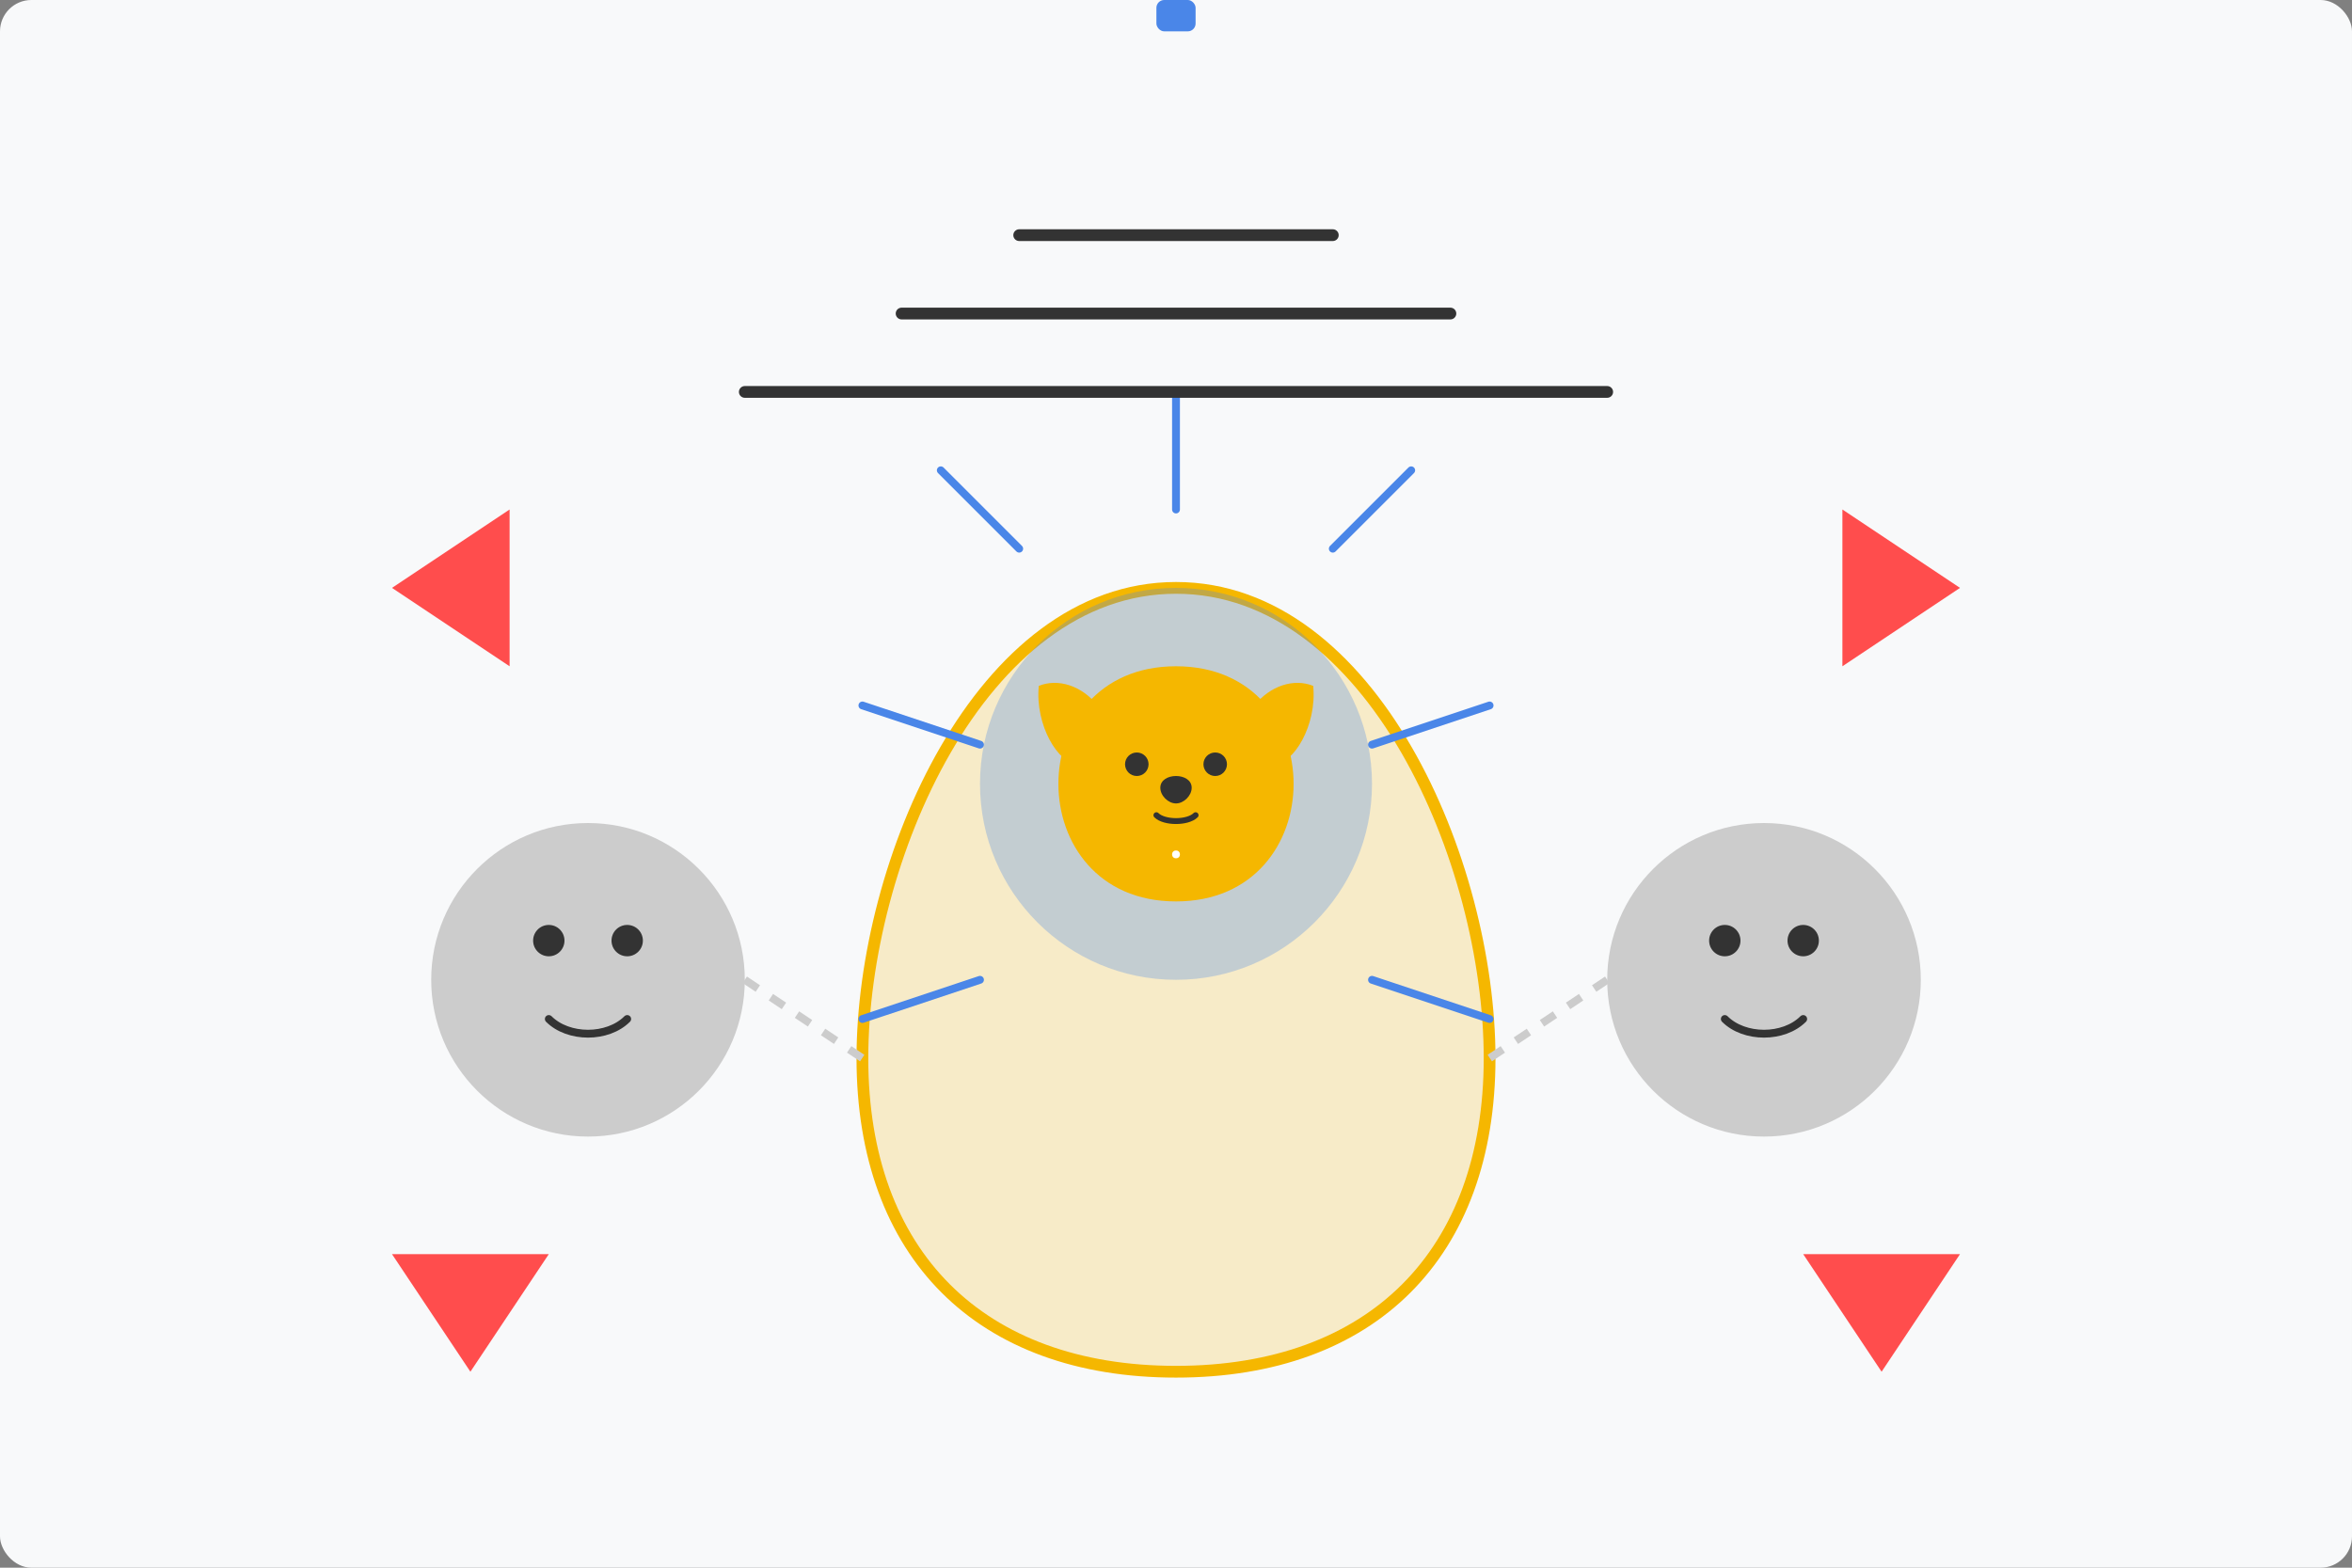 <?xml version="1.0" encoding="UTF-8"?>
<svg width="600" height="400" viewBox="0 0 600 400" fill="none" xmlns="http://www.w3.org/2000/svg">
  <rect x="0" y="0" width="600" height="400" fill="#808080" stroke="none"/>
  <!-- Background -->
  <rect width="600" height="400" rx="8" fill="#F8F9FA"/>
  
  <!-- Central shield -->
  <path d="M300 350C350 350 380 320 380 270C380 220 350 150 300 150C250 150 220 220 220 270C220 320 250 350 300 350Z" fill="#F5B700" fill-opacity="0.2" stroke="#F5B700" stroke-width="3"/>
  
  <!-- Characters -->
  <circle cx="150" cy="250" r="40" fill="#CCCCCC"/>
  <circle cx="450" cy="250" r="40" fill="#CCCCCC"/>
  
  <!-- Character faces -->
  <circle cx="140" cy="240" r="4" fill="#333333"/>
  <circle cx="160" cy="240" r="4" fill="#333333"/>
  <path d="M140 260C145 265 155 265 160 260" stroke="#333333" stroke-width="2" stroke-linecap="round"/>
  
  <circle cx="440" cy="240" r="4" fill="#333333"/>
  <circle cx="460" cy="240" r="4" fill="#333333"/>
  <path d="M440 260C445 265 455 265 460 260" stroke="#333333" stroke-width="2" stroke-linecap="round"/>
  
  <!-- Connection lines -->
  <path d="M190 250L220 270" stroke="#CCCCCC" stroke-width="2" stroke-dasharray="4 4"/>
  <path d="M410 250L380 270" stroke="#CCCCCC" stroke-width="2" stroke-dasharray="4 4"/>
  
  <!-- Central CorgPhish logo -->
  <circle cx="300" cy="200" r="50" fill="#4A86E8" fill-opacity="0.3"/>
  
  <!-- Corgi silhouette -->
  <path d="M300 230C320 230 330 215 330 200C330 185 320 170 300 170C280 170 270 185 270 200C270 215 280 230 300 230Z" fill="#F5B700"/>
  
  <!-- Ears -->
  <path d="M280 180C276 175 270 173 265 175C264 185 270 195 275 195C280 195 285 190 280 180Z" fill="#F5B700"/>
  <path d="M320 180C324 175 330 173 335 175C336 185 330 195 325 195C320 195 315 190 320 180Z" fill="#F5B700"/>
  
  <!-- Eyes -->
  <circle cx="290" cy="195" r="3" fill="#333333"/>
  <circle cx="310" cy="195" r="3" fill="#333333"/>
  
  <!-- Nose -->
  <path d="M300 205C302 205 304 203 304 201C304 199 302 198 300 198C298 198 296 199 296 201C296 203 298 205 300 205Z" fill="#333333"/>
  
  <!-- Smile -->
  <path d="M295 208C297 210 303 210 305 208" stroke="#333333" stroke-width="1.5" stroke-linecap="round"/>
  
  <!-- Lock icon -->
  <rect x="295" cy="215" width="10" height="8" rx="2" fill="#4A86E8"/>
  <rect x="297" cy="212" width="6" height="5" rx="2" fill="#4A86E8"/>
  <circle cx="300" cy="218" r="1" fill="white"/>
  
  <!-- Phishing icons -->
  <path d="M100 150L130 170V130L100 150Z" fill="#FF4D4D"/>
  <path d="M500 150L470 170V130L500 150Z" fill="#FF4D4D"/>
  <path d="M120 350L100 320H140L120 350Z" fill="#FF4D4D"/>
  <path d="M480 350L460 320H500L480 350Z" fill="#FF4D4D"/>
  
  <!-- Shield rays -->
  <path d="M300 100V130M240 120L260 140M360 120L340 140M220 180L250 190M380 180L350 190M220 260L250 250M380 260L350 250" stroke="#4A86E8" stroke-width="2" stroke-linecap="round"/>
  
  <!-- Mission text -->
  <path d="M190 100H410M230 80H370M260 60H340" stroke="#333333" stroke-width="3" stroke-linecap="round"/>
</svg> 